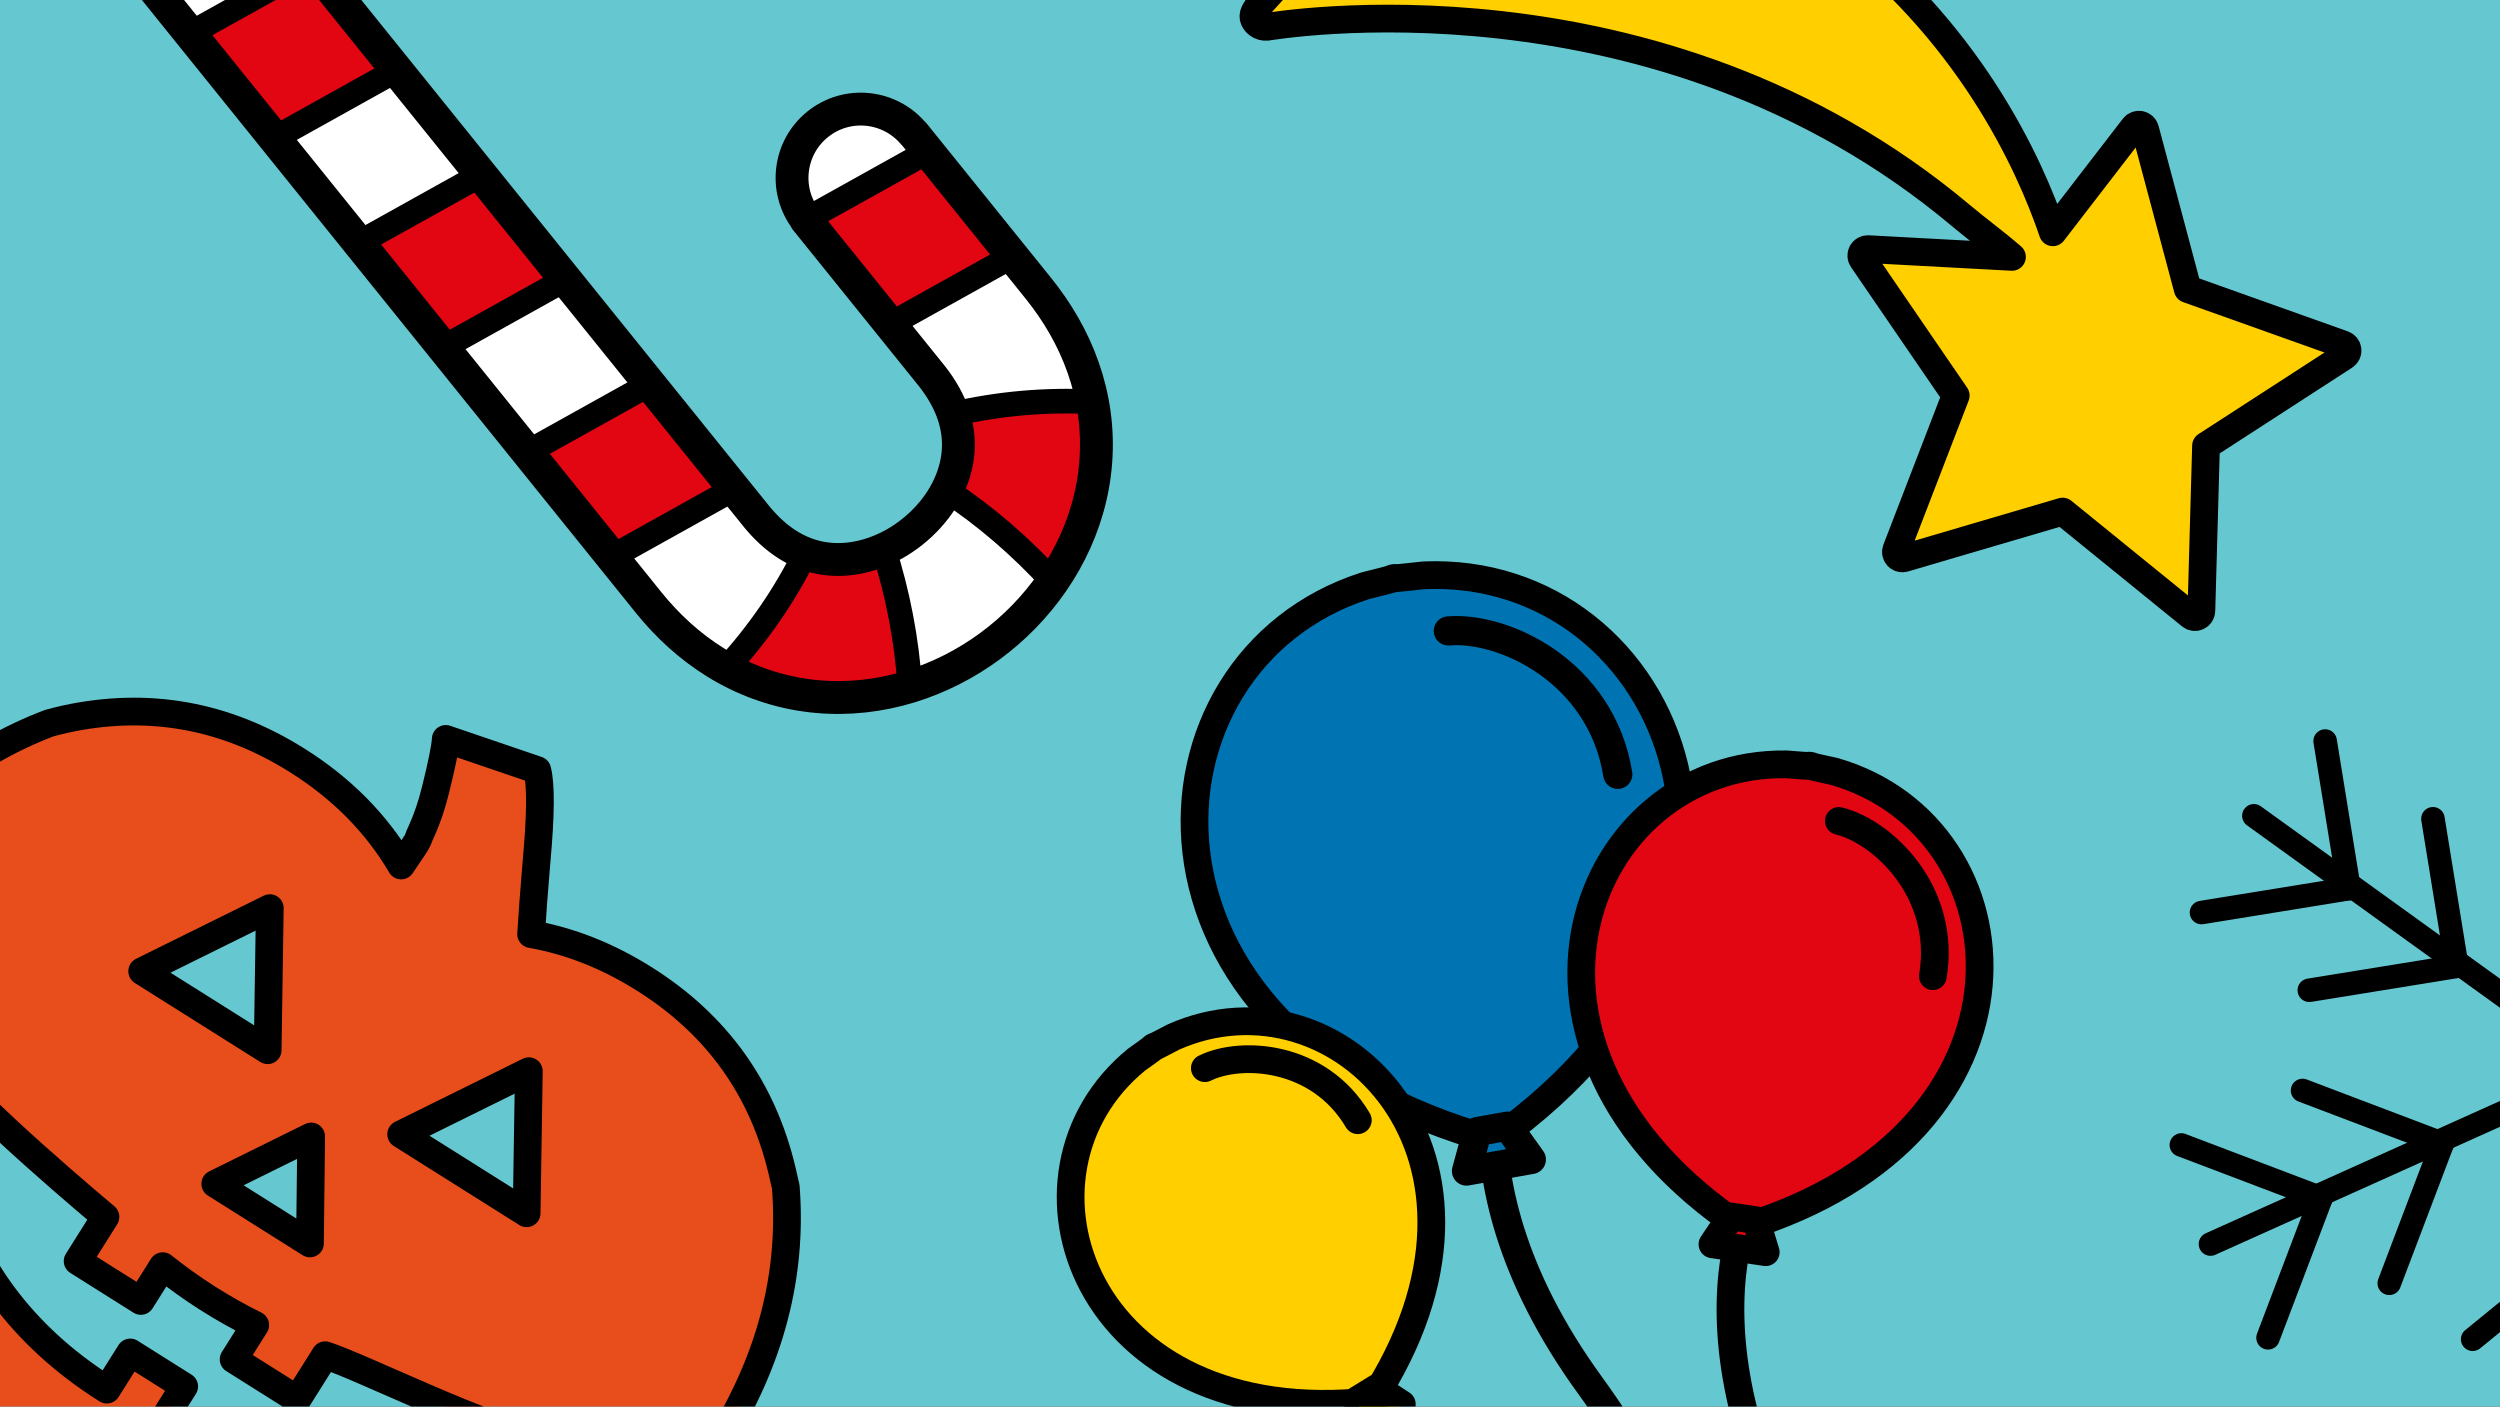 <?xml version="1.0" encoding="utf-8"?>
<!-- Generator: Adobe Illustrator 16.0.0, SVG Export Plug-In . SVG Version: 6.00 Build 0)  -->
<!DOCTYPE svg PUBLIC "-//W3C//DTD SVG 1.1//EN" "http://www.w3.org/Graphics/SVG/1.1/DTD/svg11.dtd">
<svg version="1.1" xmlns="http://www.w3.org/2000/svg" xmlns:xlink="http://www.w3.org/1999/xlink" x="0px" y="0px"
	 width="405.631px" height="228.21px" viewBox="0 0 405.631 228.21" enable-background="new 0 0 405.631 228.21"
	 xml:space="preserve">
<rect x="0" y="0" width="405.631" height="228.21" fill="#333333" stroke="none"/>
<g id="ozadje" display="none">
</g>
<g id="Layer_1">
	<g>
		<defs>
			<rect id="SVGID_13_" width="405.631" height="228.21"/>
		</defs>
		<clipPath id="SVGID_23_">
			<use xlink:href="#SVGID_13_"  overflow="visible"/>
		</clipPath>
		<rect id="SVGID_12_" clip-path="url(#SVGID_23_)" fill="#65C8D0" width="405.631" height="228.21"/>
		
			<path clip-path="url(#SVGID_23_)" fill="#E84E1B" stroke="#000000" stroke-width="4.5" stroke-linecap="round" stroke-linejoin="round" stroke-miterlimit="10" d="
			M126.896,189.966c-3.166-13.37-10.619-23.744-22.34-31.123c-5.943-3.741-12.068-6.167-18.381-7.276
			c0.15-2.623,0.439-6.549,0.879-11.782c0.691-7.574,0.73-12.52,0.117-14.834l-14.844-5.059c-0.078,1.382-0.635,4.14-1.668,8.277
			c-0.596,2.419-1.338,4.63-2.244,6.634c-0.238,0.491-0.451,0.998-0.641,1.526c-0.078,0.234-0.973,1.606-2.686,4.101
			c-4.004-6.815-9.621-12.495-16.842-17.041c-11.727-7.383-24.303-9.617-37.729-6.691c-0.918,0.213-1.77,0.429-2.549,0.644
			c-13.533,5.141-24.508,14.394-32.922,27.759c-9.027,14.341-12.551,29.246-10.57,44.727c1.912,15.365,8.732,26.74,20.457,34.122
			c10.857,6.836,20.551,11.825,29.084,14.977c7.295,6.814,16.369,13.638,27.23,20.476c11.725,7.382,24.928,8.612,39.609,3.693
			c14.766-4.937,26.66-14.574,35.688-28.913c8.414-13.365,12.064-27.229,10.951-41.59
			C127.303,191.766,127.104,190.89,126.896,189.966z M85.805,173.804l-0.359,23.05L65.09,184.038L85.805,173.804z M50.488,184.396
			l-0.197,17.355l-15.363-9.672L50.488,184.396z M43.777,147.346l-0.35,23.055l-20.359-12.816L43.777,147.346z M25.947,231.211
			l3.939-6.258l-8.756-5.512l-3.795,6.029c-29.07-18.302-28.379-46.686-26.096-52.468c3.662,5.879,25.873,24.444,25.873,24.444
			l-4.518,7.178l10.26,6.459l3.555-5.646c4.656,3.725,9.66,6.91,15.002,9.554l-3.506,5.567l10.338,6.509l4.52-7.18
			c6.111,1.991,26.832,12.313,33.77,13.102C82.305,237.55,55.256,249.663,25.947,231.211z"/>
		<g clip-path="url(#SVGID_23_)">
			<path fill="#FFFFFF" d="M105.264,97.797c0.369,0.455,0.75,0.907,1.139,1.355c3.107,3.574,6.928,6.863,11.418,9.337
				c4.473,2.482,9.59,4.078,14.746,4.53c5.164,0.472,10.309-0.153,15.059-1.611c4.758-1.457,9.148-3.723,13.057-6.603
				c3.902-2.884,7.34-6.393,10.135-10.455c2.793-4.058,4.939-8.7,6.1-13.713c1.174-4.998,1.301-10.358,0.324-15.438
				c-0.959-5.095-2.977-9.839-5.557-13.93c-0.643-1.028-1.322-2.016-2.029-2.968c-0.354-0.476-0.711-0.945-1.08-1.4l-0.879-1.096
				l-3.422-4.245l-16.029-19.888l-0.021,0.02c-3.9-4.646-10.814-5.345-15.559-1.521c-4.715,3.801-5.52,10.641-1.887,15.436
				l-0.039,0.031l13.688,16.981l6.77,8.402c1.594,2.016,2.76,4.101,3.463,6.165c0.707,2.068,0.963,4.122,0.791,6.194
				c-0.17,2.07-0.785,4.171-1.828,6.192c-2.064,4.049-5.922,7.65-10.24,9.556c-2.154,0.965-4.398,1.518-6.549,1.63
				c-2.158,0.112-4.217-0.203-6.164-0.938c-1.949-0.733-3.816-1.903-5.572-3.514c-0.438-0.403-0.869-0.834-1.291-1.287
				c-0.211-0.227-0.42-0.463-0.625-0.702l-0.309-0.364l-0.336-0.412l-3.422-4.247l-13.686-16.98l-13.686-16.98L78.055,28.352
				l-13.686-16.98L50.682-5.61L21.209-42.18l-0.041,0.033c-0.105-0.143-0.201-0.292-0.314-0.432
				c-3.871-4.804-10.904-5.559-15.707-1.688c-4.803,3.873-5.559,10.904-1.688,15.709c0.113,0.14,0.236,0.264,0.355,0.397
				l-0.041,0.033L30.834,5.448l13.686,16.98l13.686,16.98l13.688,16.981l13.684,16.98l13.688,16.982l3.422,4.245l1.709,2.122
				L105.264,97.797z"/>
			<path fill="#FFFFFF" d="M154.658,67.187c-0.703-2.064-1.869-4.148-3.465-6.165l-6.771-8.403l19.852-11.058l3.42,4.244
				l0.881,1.097c0.369,0.455,0.729,0.924,1.08,1.399c0.707,0.953,1.385,1.94,2.029,2.968c2.578,4.091,4.598,8.835,5.555,13.929
				C169.564,64.795,161.969,65.503,154.658,67.187z"/>
			<path fill="#FFFFFF" d="M143.379,89.128c4.32-1.904,8.176-5.506,10.24-9.555c6.264,4.138,12.033,9.115,17.197,14.777
				c-2.795,4.064-6.232,7.572-10.135,10.455c-3.908,2.881-8.297,5.146-13.057,6.603C147.119,103.759,145.666,96.283,143.379,89.128z
				"/>
			<path fill="#FFFFFF" d="M119.113,79.294l3.42,4.246l0.338,0.413l0.307,0.364c0.207,0.239,0.416,0.475,0.627,0.701
				c0.42,0.457,0.852,0.884,1.289,1.288c1.758,1.611,3.623,2.78,5.572,3.513c-3.32,6.728-7.658,13.004-12.846,18.67
				c-4.49-2.474-8.311-5.763-11.418-9.338c-0.389-0.447-0.771-0.899-1.141-1.355l-0.867-1.076l-1.711-2.123l-3.42-4.244
				L119.113,79.294z"/>
			<polygon fill="#FFFFFF" points="91.74,45.332 105.426,62.313 85.576,73.371 71.891,56.39 			"/>
			<polygon fill="#FFFFFF" points="64.369,11.371 78.055,28.352 58.205,39.409 44.52,22.429 			"/>
			<polygon fill="#FFFFFF" points="36.996,-22.592 50.682,-5.611 30.834,5.448 17.146,-11.533 			"/>
			
				<polygon fill="#E20613" stroke="#000000" stroke-width="3.999" stroke-linecap="round" stroke-linejoin="round" stroke-miterlimit="10" points="
				144.422,52.618 130.736,35.638 150.588,24.579 164.273,41.561 			"/>
			
				<path fill="#E20613" stroke="#000000" stroke-width="3.999" stroke-linecap="round" stroke-linejoin="round" stroke-miterlimit="10" d="
				M153.619,79.573c1.043-2.021,1.66-4.122,1.83-6.192c0.172-2.072-0.086-4.126-0.791-6.194c7.311-1.684,14.906-2.392,22.582-1.987
				c0.977,5.08,0.85,10.44-0.324,15.438c-1.16,5.013-3.307,9.655-6.1,13.713C165.652,88.688,159.883,83.711,153.619,79.573z"/>
			
				<path fill="#E20613" stroke="#000000" stroke-width="3.999" stroke-linecap="round" stroke-linejoin="round" stroke-miterlimit="10" d="
				M130.666,89.819c1.949,0.736,4.008,1.052,6.166,0.938c2.15-0.11,4.395-0.665,6.549-1.63c2.285,7.155,3.738,14.629,4.244,22.28
				c-4.75,1.458-9.895,2.083-15.059,1.611c-5.156-0.452-10.273-2.048-14.746-4.53C123.008,102.826,127.346,96.548,130.666,89.819z"
				/>
			
				<polygon fill="#E20613" stroke="#000000" stroke-width="3.999" stroke-linecap="round" stroke-linejoin="round" stroke-miterlimit="10" points="
				105.426,62.313 119.113,79.294 99.264,90.354 85.576,73.371 			"/>
			
				<polygon fill="#E20613" stroke="#000000" stroke-width="3.999" stroke-linecap="round" stroke-linejoin="round" stroke-miterlimit="10" points="
				78.055,28.352 91.74,45.332 71.891,56.39 58.205,39.409 			"/>
			
				<polygon fill="#E20613" stroke="#000000" stroke-width="3.999" stroke-linecap="round" stroke-linejoin="round" stroke-miterlimit="10" points="
				50.682,-5.611 64.369,11.371 44.52,22.429 30.834,5.448 			"/>
			
				<path fill="none" stroke="#000000" stroke-width="5.332" stroke-linecap="round" stroke-linejoin="round" stroke-miterlimit="10" d="
				M105.264,97.797c0.369,0.455,0.75,0.907,1.139,1.355c3.107,3.574,6.928,6.863,11.418,9.337c4.473,2.482,9.59,4.078,14.746,4.53
				c5.164,0.472,10.309-0.153,15.059-1.611c4.758-1.457,9.148-3.723,13.057-6.603c3.902-2.884,7.34-6.393,10.135-10.455
				c2.793-4.058,4.939-8.7,6.1-13.713c1.174-4.998,1.301-10.358,0.324-15.438c-0.959-5.095-2.977-9.839-5.557-13.93
				c-0.643-1.028-1.322-2.016-2.029-2.968c-0.354-0.476-0.711-0.945-1.08-1.4l-0.879-1.096l-3.422-4.245l-16.029-19.888l-0.021,0.02
				c-3.9-4.646-10.814-5.345-15.559-1.521c-4.715,3.801-5.52,10.641-1.887,15.436l-0.039,0.031l13.688,16.981l6.77,8.402
				c1.594,2.016,2.76,4.101,3.463,6.165c0.707,2.068,0.963,4.122,0.791,6.194c-0.17,2.07-0.785,4.171-1.828,6.192
				c-2.064,4.049-5.922,7.65-10.24,9.556c-2.154,0.965-4.398,1.518-6.549,1.63c-2.158,0.112-4.217-0.203-6.164-0.938
				c-1.949-0.733-3.816-1.903-5.572-3.514c-0.438-0.403-0.869-0.834-1.291-1.287c-0.211-0.227-0.42-0.463-0.625-0.702l-0.309-0.364
				l-0.336-0.412l-3.422-4.247l-13.686-16.98l-13.686-16.98L78.055,28.352l-13.686-16.98L50.682-5.61L21.209-42.18l-0.041,0.033
				c-0.105-0.143-0.201-0.292-0.314-0.432c-3.871-4.804-10.904-5.559-15.707-1.688c-4.803,3.873-5.559,10.904-1.688,15.709
				c0.113,0.14,0.236,0.264,0.355,0.397l-0.041,0.033L30.834,5.448l13.686,16.98l13.686,16.98l13.688,16.981l13.684,16.98
				l13.688,16.982l3.422,4.245l1.709,2.122L105.264,97.797z"/>
		</g>
		<g clip-path="url(#SVGID_23_)">
			
				<path fill="none" stroke="#000000" stroke-width="4.731" stroke-linecap="round" stroke-linejoin="round" stroke-miterlimit="10" d="
				M246.043,163.087c0,0-14.344,25.483,11.941,61.68c26.283,36.195,21.193,62.936,17.738,68.959"/>
			
				<path fill="#0073B3" stroke="#000000" stroke-width="4.5" stroke-linecap="round" stroke-linejoin="round" stroke-miterlimit="10" d="
				M242.486,185.049c52.896-37.62,28.838-93.479-11.488-91.702c0,0-6.363,0.715-4.879,0.45s-4.576,1.236-4.576,1.236
				C183.092,107.315,179.84,168.049,242.486,185.049"/>
			
				<polygon fill="#0073B3" stroke="#000000" stroke-width="4.731" stroke-linecap="round" stroke-linejoin="round" stroke-miterlimit="10" points="
				239.686,183.6 237.939,190.009 248.467,188.13 244.611,182.721 			"/>
			
				<path fill="none" stroke="#000000" stroke-width="4.731" stroke-linecap="round" stroke-linejoin="round" stroke-miterlimit="10" d="
				M234.996,102.369c8.908-0.75,24.805,6.507,27.494,23.269"/>
			<g>
				
					<path fill="none" stroke="#000000" stroke-width="4.5" stroke-linecap="round" stroke-linejoin="round" stroke-miterlimit="10" d="
					M291.129,183.133c0,0-17.742,16.021-6.783,50.909c10.959,34.887-4.379,55.914-8.623,59.684"/>
				
					<path fill="#E20613" stroke="#000000" stroke-width="4.5" stroke-linecap="round" stroke-linejoin="round" stroke-miterlimit="10" d="
					M282.66,199.229c50.781-15.402,46.66-64.953,14.943-74.061c0,0-5.117-1.102-3.898-0.92c1.219,0.181-3.867-0.23-3.867-0.23
					C256.842,123.537,238.529,169.763,282.66,199.229"/>
				
					<polygon fill="#E20613" stroke="#000000" stroke-width="4.5" stroke-linecap="round" stroke-linejoin="round" stroke-miterlimit="10" points="
					280.867,197.377 277.848,201.891 286.496,203.172 284.914,197.977 				"/>
				
					<path fill="none" stroke="#000000" stroke-width="4.5" stroke-linecap="round" stroke-linejoin="round" stroke-miterlimit="10" d="
					M298.357,133.2c7.098,1.735,17.531,11.493,15.258,25.184"/>
			</g>
			<g>
				
					<path fill="none" stroke="#000000" stroke-width="4.5" stroke-linecap="round" stroke-linejoin="round" stroke-miterlimit="10" d="
					M219.137,211.509c0,0-2.934,21.086,24.512,38.61c27.445,17.525,32.811,38.606,32.074,43.606"/>
				
					<path fill="#FFCF00" stroke="#000000" stroke-width="4.5" stroke-linecap="round" stroke-linejoin="round" stroke-miterlimit="10" d="
					M222.574,227.337c25.822-39.572-5.35-71.012-32.199-59.071c0,0-4.119,2.179-3.186,1.604c0.936-0.575-2.771,2.056-2.771,2.056
					C161.637,190.484,175.604,232.498,222.574,227.337"/>
				
					<polygon fill="#FFCF00" stroke="#000000" stroke-width="4.5" stroke-linecap="round" stroke-linejoin="round" stroke-miterlimit="10" points="
					220.291,227.1 220.814,231.907 227.447,227.832 223.395,225.192 				"/>
				
					<path fill="none" stroke="#000000" stroke-width="4.5" stroke-linecap="round" stroke-linejoin="round" stroke-miterlimit="10" d="
					M195.488,173.312c5.836-2.877,18.535-2.192,24.82,8.447"/>
			</g>
		</g>
		<g clip-path="url(#SVGID_23_)">
			
				<path fill="#FFCF00" stroke="#000000" stroke-width="4.5" stroke-linecap="round" stroke-linejoin="round" stroke-miterlimit="10" d="
				M202.67-40.114c0.445-0.028,45.193-1.93,84.996,21.947c3.025,1.817,5.98,3.785,8.785,5.862
				c22.951,17.004,32.83,38.812,36.627,49.997l13.143-17.06c0.242-0.314,0.643-0.462,1.035-0.386
				c0.389,0.08,0.701,0.372,0.803,0.758l6.904,25.893l25.246,8.997c0.367,0.129,0.639,0.469,0.688,0.861
				c0.045,0.396-0.137,0.782-0.471,1.003l-22.494,14.565l-0.754,26.791c-0.014,0.397-0.248,0.755-0.611,0.921
				c-0.363,0.167-0.801,0.105-1.096-0.142l-20.807-16.892l-25.709,7.563c-0.318,0.092-0.66,0.029-0.918-0.163
				c-0.051-0.038-0.102-0.087-0.146-0.133c-0.27-0.292-0.35-0.714-0.207-1.085l9.639-25.004L302.18,42.063
				c-0.225-0.332-0.244-0.756-0.049-1.107c0.195-0.348,0.568-0.55,0.967-0.532l23.35,1.258c-2.672-2.318-5.543-4.404-8.25-6.675
				C268.689-6.604,206.213,4.279,205.592,4.347c-0.531,0.058-1.059-0.098-1.471-0.401c-0.262-0.194-0.482-0.451-0.631-0.76
				c-0.391-0.789,0.238-1.698,0.848-2.335l8.572-9.453l-11.146-6.989c-0.586-0.371-1.775-1.271-1.816-1.953
				c-0.033-0.686,0.262-1.349,0.803-1.771l10.006-7.833l-9.293-9.725c-0.59-0.586-0.945-1.133-0.648-1.906
				C201.111-39.552,201.846-40.072,202.67-40.114z"/>
		</g>
		<g clip-path="url(#SVGID_23_)">
			<g>
				
					<line fill="none" stroke="#000000" stroke-width="3.821" stroke-linecap="round" stroke-linejoin="round" stroke-miterlimit="10" x1="365.701" y1="132.367" x2="413.949" y2="167.153"/>
				
					<line fill="none" stroke="#000000" stroke-width="3.821" stroke-linecap="round" stroke-linejoin="round" stroke-miterlimit="10" x1="357.199" y1="148.062" x2="381.143" y2="144.179"/>
				
					<line fill="none" stroke="#000000" stroke-width="3.821" stroke-linecap="round" stroke-linejoin="round" stroke-miterlimit="10" x1="374.691" y1="160.673" x2="398.635" y2="156.791"/>
				
					<line fill="none" stroke="#000000" stroke-width="3.821" stroke-linecap="round" stroke-linejoin="round" stroke-miterlimit="10" x1="377.26" y1="120.236" x2="381.143" y2="144.179"/>
				
					<line fill="none" stroke="#000000" stroke-width="3.821" stroke-linecap="round" stroke-linejoin="round" stroke-miterlimit="10" x1="394.752" y1="132.848" x2="398.635" y2="156.791"/>
			</g>
			<g>
				
					<line fill="none" stroke="#000000" stroke-width="3.821" stroke-linecap="round" stroke-linejoin="round" stroke-miterlimit="10" x1="358.656" y1="201.851" x2="412.906" y2="177.458"/>
				
					<line fill="none" stroke="#000000" stroke-width="3.821" stroke-linecap="round" stroke-linejoin="round" stroke-miterlimit="10" x1="367.996" y1="217.062" x2="376.605" y2="194.385"/>
				
					<line fill="none" stroke="#000000" stroke-width="3.821" stroke-linecap="round" stroke-linejoin="round" stroke-miterlimit="10" x1="387.664" y1="208.218" x2="396.273" y2="185.542"/>
				
					<line fill="none" stroke="#000000" stroke-width="3.821" stroke-linecap="round" stroke-linejoin="round" stroke-miterlimit="10" x1="353.93" y1="185.775" x2="376.605" y2="194.385"/>
				
					<line fill="none" stroke="#000000" stroke-width="3.821" stroke-linecap="round" stroke-linejoin="round" stroke-miterlimit="10" x1="373.596" y1="176.932" x2="396.273" y2="185.542"/>
			</g>
			<g>
				
					<line fill="none" stroke="#000000" stroke-width="3.821" stroke-linecap="round" stroke-linejoin="round" stroke-miterlimit="10" x1="399.021" y1="238.75" x2="417.818" y2="223.416"/>
				
					<line fill="none" stroke="#000000" stroke-width="3.821" stroke-linecap="round" stroke-linejoin="round" stroke-miterlimit="10" x1="401.197" y1="217.296" x2="419.992" y2="201.961"/>
			</g>
		</g>
	</g>
</g>
</svg>
